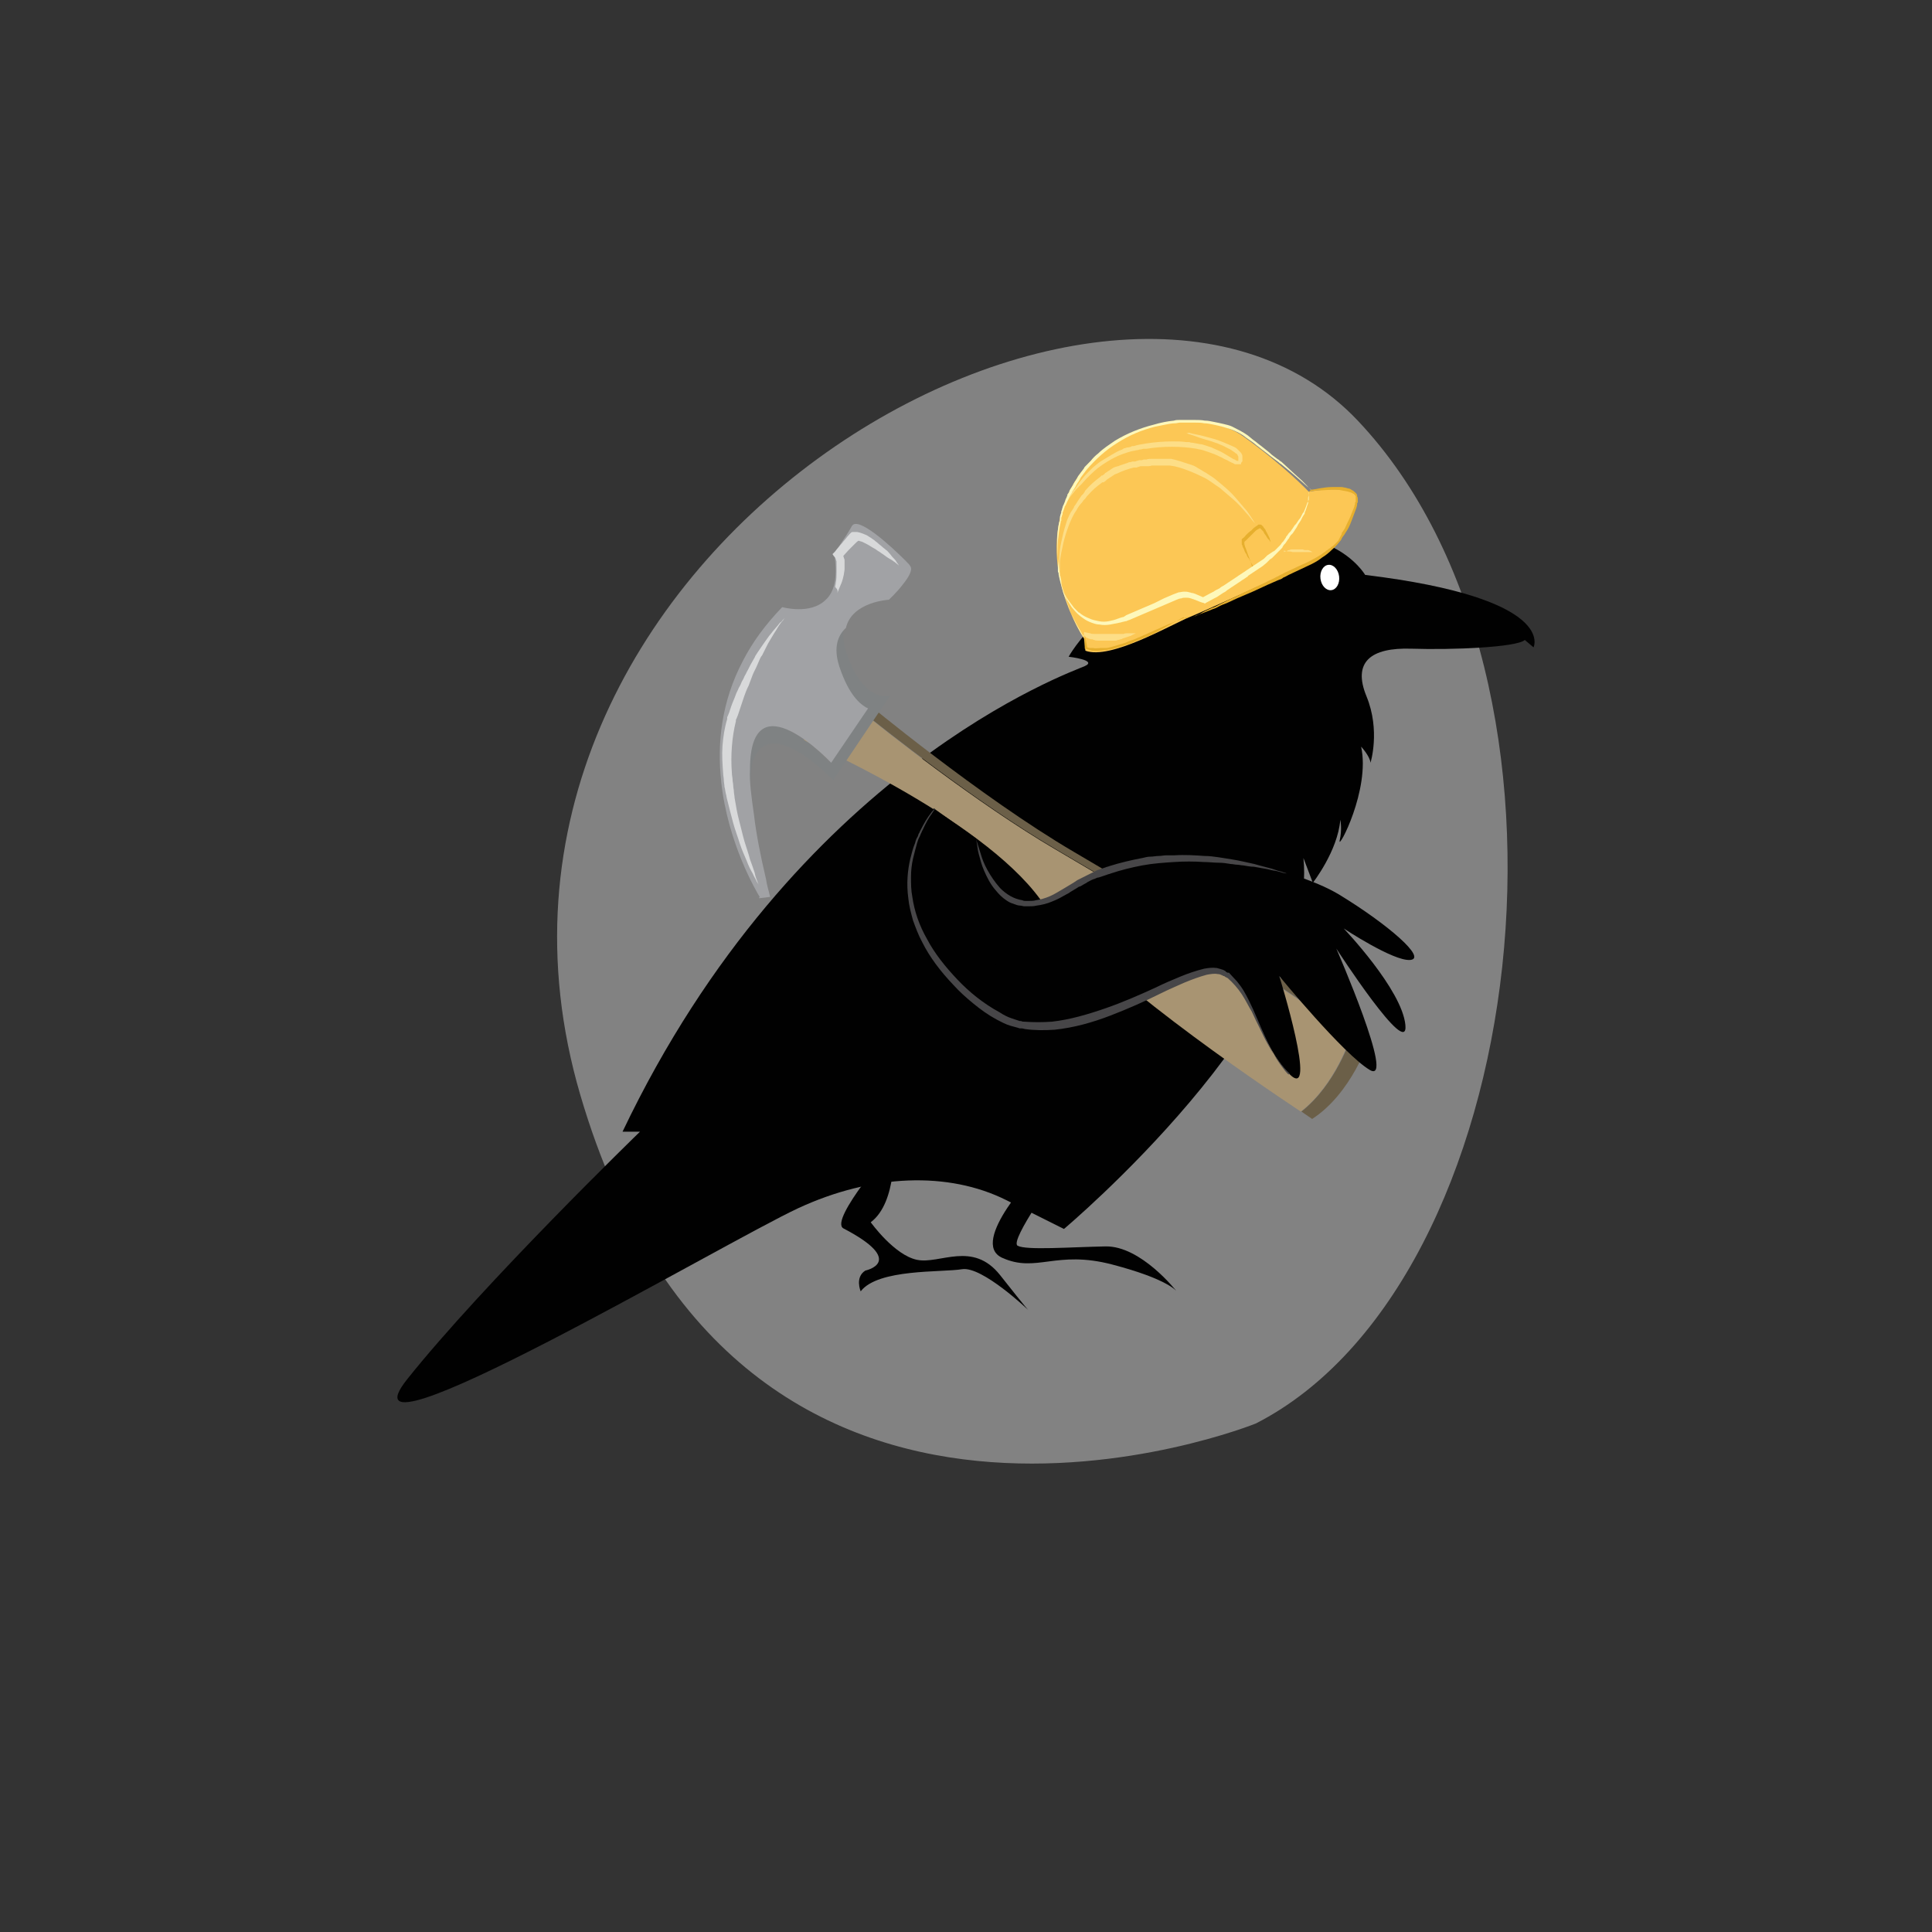 <?xml version="1.0" encoding="utf-8"?>
<!-- Generator: Adobe Illustrator 19.1.0, SVG Export Plug-In . SVG Version: 6.00 Build 0)  -->
<svg version="1.1" xmlns="http://www.w3.org/2000/svg" xmlns:xlink="http://www.w3.org/1999/xlink" x="0px" y="0px" width="288px"
	 height="288px" viewBox="0 0 288 288" enable-background="new 0 0 288 288" xml:space="preserve">
<rect x="0" y="0" width="288" height="288" fill="#333333" stroke="none"/>
<g id="bck">
	<path opacity="0.39" fill="#FFFFFF" d="M187.2,212.2c0,0-77.2,31.2-100.7-49S165.8,24,202.4,62.7S228.3,191.2,187.2,212.2z"/>
</g>
<g id="body">
	<path fill="#010101" d="M228.6,96.5c0,0,3.7-7.3-25.1-10.8c0,0-5.7-9.8-22.2-3.9c-16.5,5.9-22,16.1-22,16.1s4.4,0.5,2.4,1.4
		c-2,0.9-43.1,15.3-68.9,69.4h2.6c0,0-23.3,22.6-34.7,36.9s47.3-20.4,58.3-25.5s22.4-5.5,31-1.2c8.6,4.3,8.6,4.3,8.6,4.3
		s38.1-32,35.7-55.3l1.4,3.7c0,0,3.7-4.7,4.1-9.4c0,0,0.3,1.4-0.1,3.1c-0.3,1.6,4.6-7.6,3.2-14c0,0,1.3,1.4,1.4,2.4
		c0,0,1.5-4.8-0.6-9.9s0.6-7.3,6.7-7.1c6.1,0.2,15.7-0.2,16.9-1.3L228.6,96.5z"/>
	
		<ellipse transform="matrix(-0.992 0.123 -0.123 -0.992 405.323 147.034)" fill="#FFFFFF" cx="198.1" cy="86" rx="1.4" ry="1.9"/>
	<path fill="#010101" d="M154.7,174.4c0,0-10.4,10.8-5.3,13.1c5.1,2.3,8-1.2,16.4,1c8.4,2.2,9.6,4,9.6,4s-5.3-6.8-10.6-6.7
		c-5.3,0.1-11.8,0.6-13.1-0.1c-1.3-0.7,6.3-11.2,6.3-11.2H154.7z"/>
	<path fill="#010101" d="M133.2,170.8c0,0,0.6,8.4-3.4,11.4c0,0,3.5,4.9,6.9,5.6c3.4,0.7,8.3-2.9,12.4,2.3s4.2,5.2,4.2,5.2
		s-6.9-6.6-9.9-6.1c-3,0.5-12.5-0.1-15.1,3.3c0,0-0.9-2.1,0.7-3.1c0,0,6.3-1.3-3.3-6.3C123.6,181.8,133.2,170.8,133.2,170.8z"/>
</g>
<g id="glasses">
	<g>
		<path fill="#FCC755" d="M195.1,73.3c0,0,8.4-1.6,7.1,2c-1.3,3.6-2.1,6.3-7.9,9c-5.8,2.7-14.1,6.5-17,7.7c-2.9,1.2-11.8,6.4-15.5,5
			c-0.2-1.8-0.2-1.8-0.2-1.8s-7.5-10.9-2.2-21.9s20.1-12.6,26-8.2C191.4,69.4,195.1,73.3,195.1,73.3z"/>
		<path fill="#FDDE87" d="M176.8,64.6c0,0,0.2,0,0.4,0.1c0.3,0.1,0.7,0.2,1.2,0.4c0.5,0.2,1.2,0.4,1.9,0.6c0.4,0.1,0.8,0.3,1.2,0.4
			c0.4,0.2,0.8,0.3,1.3,0.6c0.2,0.1,0.4,0.2,0.6,0.3c0.2,0.1,0.4,0.3,0.6,0.4c0.1,0.1,0.2,0.2,0.3,0.2c0.1,0.1,0.2,0.2,0.2,0.3
			c0.1,0.1,0.1,0.2,0.1,0.3c0,0.1,0,0.2,0,0.3l0,0l0,0c0,0,0,0,0,0l0,0c0,0,0,0,0,0.1c0,0,0,0,0,0.1c0,0,0,0,0,0c0,0,0,0,0,0l0,0
			c0,0,0,0,0,0c0,0,0,0,0,0c0,0-0.1,0-0.1,0l0,0l0,0l0,0c0,0-0.1,0-0.1,0c-0.1,0-0.1-0.1-0.2-0.1c-0.1-0.1-0.2-0.1-0.4-0.2
			c-0.5-0.3-1-0.6-1.5-0.9c-0.5-0.3-1.1-0.5-1.7-0.8c-0.3-0.1-0.6-0.2-0.9-0.3c-0.3-0.1-0.6-0.2-0.9-0.2c-0.3-0.1-0.6-0.1-1-0.2
			c-0.2,0-0.3,0-0.5-0.1c-0.2,0-0.3,0-0.5,0c-0.6-0.1-1.3-0.1-2-0.1c-1.3,0-2.6,0.1-3.9,0.3c-0.6,0.1-1.3,0.2-1.9,0.4l-0.1,0l0,0
			l0,0l-0.1,0c-0.1,0-0.1,0-0.2,0.1c-0.1,0-0.3,0.1-0.5,0.1c-0.2,0-0.3,0.1-0.4,0.1c-0.1,0-0.3,0.1-0.4,0.2
			c-0.6,0.2-1.1,0.5-1.6,0.8c-0.5,0.3-1,0.6-1.5,0.9c-0.5,0.3-0.9,0.7-1.3,1c-0.4,0.4-0.7,0.7-1.1,1.1c-0.3,0.4-0.6,0.7-0.9,1.1
			c-0.1,0.1-0.1,0.2-0.2,0.3c-0.1,0.1-0.1,0.2-0.2,0.3c-0.1,0.1-0.1,0.2-0.2,0.3c-0.1,0.1-0.1,0.2-0.2,0.2c-0.4,0.6-0.8,1.2-1.1,1.7
			c-0.3,0.5-0.5,0.9-0.6,1.1c-0.1,0.3-0.2,0.4-0.2,0.4s0.1-0.1,0.2-0.4c0.1-0.1,0.2-0.3,0.3-0.5c0.1-0.2,0.3-0.4,0.4-0.6
			c0.3-0.5,0.7-1,1.2-1.6c0.1-0.1,0.1-0.2,0.2-0.2c0.1-0.1,0.1-0.2,0.2-0.2c0.1-0.1,0.1-0.2,0.2-0.2c0.1-0.1,0.1-0.2,0.2-0.2
			c0.3-0.3,0.6-0.7,0.9-1c0.7-0.7,1.4-1.4,2.3-2c0.9-0.6,1.9-1.2,3-1.6c0.6-0.2,1.1-0.4,1.7-0.5c0.2,0,0.3-0.1,0.5-0.1
			c0.2,0,0.3-0.1,0.5-0.1c0.2,0,0.3-0.1,0.5-0.1c0.1,0,0.2,0,0.2,0c0.1,0,0.2,0,0.2,0c1.2-0.2,2.5-0.3,3.8-0.3
			c1.3,0,2.5,0.1,3.7,0.3c0.3,0.1,0.6,0.1,0.9,0.2c0.3,0.1,0.6,0.2,0.9,0.3c0.6,0.2,1.1,0.4,1.7,0.7c0.3,0.1,0.5,0.3,0.8,0.4
			c0.3,0.1,0.5,0.3,0.8,0.4c0.1,0.1,0.3,0.1,0.4,0.2c0.1,0,0.1,0.1,0.2,0.1c0,0,0.1,0,0.1,0l0.1,0l0,0l0,0c0.1,0,0.2,0,0.3,0
			c0,0,0.1,0,0.1,0c0,0,0.1,0,0.1,0c0,0,0,0,0.1,0c0,0,0,0,0.1,0l0,0c0,0,0,0,0,0L185,69c0,0,0.1-0.1,0.1-0.1c0,0,0-0.1,0.1-0.1l0,0
			l0,0l0,0l0,0l0-0.1c0,0,0,0,0-0.1l0-0.1c0,0,0,0,0-0.1l0-0.1l0-0.1c0,0,0,0,0-0.1l0-0.1c0-0.2-0.1-0.3-0.2-0.5
			c-0.1-0.1-0.2-0.2-0.3-0.3c-0.1-0.1-0.2-0.2-0.3-0.3c-0.2-0.2-0.5-0.3-0.7-0.4c-0.2-0.1-0.5-0.2-0.7-0.3c-0.9-0.4-1.7-0.7-2.5-0.9
			c-0.8-0.2-1.4-0.4-2-0.5c-0.5-0.1-1-0.2-1.3-0.3C177,64.6,176.8,64.6,176.8,64.6z"/>
		<path fill="#FDDE87" d="M187.4,78.5c-0.5-0.8-1-1.6-1.5-2.3c-0.6-0.7-1.2-1.4-1.8-2.1c-0.6-0.7-1.3-1.3-2-1.9
			c-0.4-0.3-0.7-0.6-1.1-0.9c-0.4-0.3-0.8-0.5-1.2-0.8c-0.4-0.2-0.8-0.5-1.2-0.7c-0.1-0.1-0.2-0.1-0.3-0.2l-0.2-0.1l-0.2-0.1
			c-0.1,0-0.2-0.1-0.3-0.1l-0.3-0.1c-0.9-0.3-1.8-0.6-2.7-0.8l-0.2,0l-0.2,0l-0.4,0l-0.4,0c-0.1,0-0.1,0-0.2,0l-0.2,0
			c-0.5,0-0.9,0-1.4,0c-0.2,0-0.5,0-0.7,0.1c-0.1,0-0.2,0-0.4,0l-0.3,0.1l-0.2,0l-0.2,0l-0.3,0.1c-0.1,0-0.2,0.1-0.3,0.1l-0.2,0
			l-0.1,0l-0.1,0l-0.3,0.1c-0.1,0-0.1,0-0.2,0l-0.2,0.1l-0.3,0.1c-0.1,0-0.2,0.1-0.3,0.1c-0.1,0-0.2,0.1-0.3,0.1l-0.3,0.1l-0.2,0.1
			l0,0l0,0l0,0l0,0l-0.1,0l-0.3,0.1c-0.1,0-0.2,0.1-0.3,0.1l-0.3,0.2l-0.3,0.2c-0.1,0.1-0.2,0.1-0.3,0.2l-0.3,0.2
			c-0.1,0-0.1,0.1-0.1,0.1l-0.1,0.1l-0.3,0.2c0,0,0,0-0.1,0l-0.1,0.1l-0.1,0.1c-0.8,0.6-1.5,1.2-2.1,1.9c-0.1,0.1-0.2,0.2-0.2,0.3
			l-0.2,0.3l-0.1,0.1l-0.1,0.1l-0.1,0.1l-0.2,0.3c-0.3,0.4-0.5,0.8-0.8,1.2c0,0-0.1,0.1-0.1,0.2l-0.1,0.2l-0.2,0.3l-0.2,0.3
			l-0.1,0.2c0,0.1-0.1,0.1-0.1,0.2c-0.2,0.4-0.4,0.9-0.5,1.3c-0.3,0.9-0.5,1.8-0.7,2.7c-0.2,0.9-0.3,1.8-0.3,2.8
			c-0.1,0.9,0,1.8,0,2.8v0l0,0l0,0v0c0-0.5,0-0.9,0.1-1.4l0-0.2l0-0.2l0-0.3c0-0.1,0-0.2,0-0.3c0-0.1,0-0.2,0-0.3
			c0.1-0.9,0.3-1.8,0.5-2.7c0.2-0.9,0.5-1.8,0.8-2.6c0.3-0.8,0.7-1.7,1.2-2.4c0.2-0.4,0.5-0.8,0.8-1.1l0.2-0.3l0.1-0.1l0.1-0.1
			l0.1-0.1l0.2-0.3c0.1-0.1,0.2-0.2,0.2-0.2c0.6-0.7,1.3-1.3,2-1.8l0.1-0.1l0.1,0c0,0,0,0,0.1,0l0.3-0.2l0.1-0.1
			c0,0,0.1-0.1,0.1-0.1l0.3-0.2c0.1-0.1,0.2-0.1,0.3-0.2l0.3-0.2l0.3-0.2c0.1,0,0.2-0.1,0.3-0.1c0.8-0.4,1.7-0.7,2.5-0.9l0.1,0
			l0.1,0l0.2,0c0.1,0,0.2-0.1,0.3-0.1l0.3-0.1l0.2,0l0.2,0l0.3,0c0.1,0,0.2,0,0.3,0c0.2,0,0.4,0,0.7-0.1c0.4,0,0.9,0,1.3,0l0.2,0
			c0.1,0,0.1,0,0.2,0l0.3,0l0.3,0l0.2,0l0.2,0c0.9,0.1,1.8,0.4,2.6,0.7c0.8,0.3,1.7,0.7,2.5,1.1c0.8,0.4,1.5,1,2.3,1.5
			c0.7,0.6,1.4,1.2,2.1,1.8c0.7,0.6,1.3,1.3,1.9,2c0.3,0.3,0.6,0.7,0.9,1.1C186.9,77.8,187.2,78.1,187.4,78.5z"/>
		<path fill="#E6AF2E" d="M186.7,84.7c0,0,0,0,0-0.1c0-0.1-0.1-0.2-0.1-0.3c-0.1-0.3-0.2-0.7-0.4-1.2c-0.1-0.2-0.2-0.5-0.3-0.8
			c-0.1-0.3-0.2-0.6-0.3-0.8c0-0.1-0.1-0.3-0.1-0.4c0-0.1,0-0.1,0-0.2c0,0,0,0,0,0c0,0,0,0,0,0c0,0,0,0,0,0l0,0l0,0c0,0,0,0,0,0l0,0
			l0,0l0,0l0-0.1c0,0,0,0,0,0c0,0,0,0,0,0c0,0,0-0.1,0.1-0.1c0,0,0-0.1,0.1-0.1c0.1-0.1,0.2-0.2,0.3-0.3c0.2-0.2,0.5-0.5,0.7-0.7
			c0.1-0.1,0.1-0.1,0.2-0.2c0.1-0.1,0.1-0.1,0.2-0.2c0.1-0.1,0.2-0.2,0.4-0.3c0.1,0,0.1-0.1,0.2-0.1c0,0,0.1,0,0.1-0.1l0,0l0,0l0,0
			l0,0c0,0,0,0,0,0l0,0l0,0l0,0c0,0,0,0,0,0c0,0,0,0,0,0c0,0,0,0,0,0c0,0,0,0,0,0c0,0,0,0,0,0c0,0,0,0,0,0c0,0,0.1,0.1,0.1,0.1
			c0.1,0.1,0.2,0.2,0.3,0.3c0.1,0.1,0.2,0.2,0.2,0.3c0.1,0.2,0.3,0.4,0.4,0.6c0.1,0.2,0.2,0.3,0.3,0.4c0.2,0.2,0.3,0.4,0.3,0.4
			s0,0,0-0.1c0-0.1-0.1-0.2-0.1-0.3c0-0.1-0.1-0.3-0.2-0.5c-0.1-0.2-0.2-0.4-0.3-0.6c-0.1-0.1-0.1-0.2-0.2-0.4
			c-0.1-0.1-0.2-0.2-0.3-0.4c-0.1-0.1-0.1-0.1-0.2-0.2c0,0-0.1-0.1-0.2-0.1c0,0-0.1,0-0.1,0c0,0,0,0,0,0c0,0,0,0-0.1,0c0,0,0,0,0,0
			l0,0l0,0l0,0c0,0,0,0,0,0l0,0l0,0l0,0l-0.1,0c0,0-0.1,0-0.1,0.1c-0.1,0-0.1,0.1-0.2,0.1c-0.1,0.1-0.3,0.2-0.4,0.3
			c-0.1,0.1-0.1,0.1-0.2,0.2c-0.1,0.1-0.1,0.1-0.2,0.2c-0.3,0.2-0.5,0.4-0.8,0.7c-0.1,0.1-0.2,0.3-0.4,0.4c-0.1,0.1-0.1,0.1-0.2,0.2
			c0,0,0,0,0,0.1c0,0,0,0,0,0.1l0,0c0,0,0,0,0,0l0,0l0,0c0,0,0,0,0,0l0,0l0,0l0,0c0,0,0,0,0,0l0,0c0,0,0,0,0,0.1c0,0,0,0,0,0.1
			c0,0,0,0.1,0,0.1c0,0,0,0.1,0,0.1c0,0.1,0,0.2,0.1,0.3c0,0.2,0.1,0.3,0.2,0.5c0.1,0.3,0.2,0.6,0.4,0.8c0.1,0.3,0.2,0.5,0.4,0.7
			c0.2,0.4,0.4,0.8,0.6,1.1c0.1,0.1,0.1,0.2,0.2,0.3C186.7,84.6,186.7,84.7,186.7,84.7z"/>
		<path fill="#FDDE87" d="M161.4,94.7C161.4,94.7,161.4,94.8,161.4,94.7c0.1,0.1,0.2,0.2,0.3,0.2c0.1,0.1,0.2,0.1,0.4,0.2
			c0.1,0.1,0.3,0.1,0.5,0.2c0,0,0.1,0,0.1,0c0,0,0.1,0,0.1,0c0.1,0,0.2,0.1,0.3,0.1c0.2,0.1,0.5,0.1,0.7,0.1c0.1,0,0.2,0,0.4,0
			c0.1,0,0.1,0,0.2,0c0.1,0,0.1,0,0.2,0c0.3,0,0.5,0,0.8,0c0.1,0,0.3,0,0.4,0c0.1,0,0.3,0,0.4,0c0.1,0,0.3,0,0.4-0.1
			c0.1,0,0.2,0,0.4-0.1c0.1,0,0.2,0,0.3-0.1c0.1,0,0.2-0.1,0.3-0.1c0.1,0,0.2-0.1,0.3-0.1c0.1,0,0.2-0.1,0.3-0.1
			c0.1,0,0.2-0.1,0.3-0.1c0.1,0,0.2-0.1,0.2-0.1c0.1,0,0.1-0.1,0.2-0.1c0.1,0,0.1-0.1,0.2-0.1c0.1,0,0.2-0.1,0.2-0.1
			c0.1,0,0.1,0,0.1,0s0,0-0.1,0c-0.1,0-0.1,0-0.3,0c-0.1,0-0.1,0-0.2,0c-0.1,0-0.1,0-0.2,0c-0.1,0-0.2,0-0.2,0c-0.1,0-0.2,0-0.3,0
			c-0.2,0-0.4,0-0.6,0.1c-0.1,0-0.2,0-0.3,0c-0.1,0-0.1,0-0.2,0c-0.1,0-0.1,0-0.2,0c-0.1,0-0.1,0-0.2,0c-0.1,0-0.1,0-0.2,0
			c-0.1,0-0.1,0-0.2,0c-0.1,0-0.1,0-0.2,0c-0.1,0-0.2,0-0.4,0c-0.1,0-0.2,0-0.4,0c-0.2,0-0.5,0-0.7,0c-0.2,0-0.5,0-0.7,0
			c-0.2,0-0.5,0-0.7,0c-0.2,0-0.4,0-0.6-0.1c-0.2,0-0.4-0.1-0.5-0.1c-0.2,0-0.3-0.1-0.4-0.1C161.6,94.8,161.5,94.8,161.4,94.7
			C161.4,94.8,161.4,94.7,161.4,94.7z"/>
		<path fill="#FDDE87" d="M191.3,82.1c0,0,0.1,0,0.2,0c0.1,0,0.3,0.1,0.5,0.1c0.2,0,0.4,0,0.7,0.1c0.1,0,0.3,0,0.4,0
			c0.1,0,0.3,0,0.4,0c0.1,0,0.1,0,0.2,0c0.1,0,0.1,0,0.2,0c0.1,0,0.3,0,0.4,0c0.1,0,0.2,0,0.4,0c0.1,0,0.2,0,0.3,0
			c0.1,0,0.2,0,0.3,0c0.1,0,0.2,0,0.2,0c0.1,0,0.2,0,0.2,0s-0.1,0-0.2-0.1c-0.1,0-0.1-0.1-0.2-0.1c-0.1,0-0.2-0.1-0.3-0.1
			c0,0-0.1,0-0.2,0c-0.1,0-0.1,0-0.2,0c-0.1,0-0.2,0-0.4-0.1c-0.1,0-0.3,0-0.4,0c-0.1,0-0.1,0-0.2,0c-0.1,0-0.1,0-0.2,0
			c-0.1,0-0.3,0-0.4,0c-0.1,0-0.3,0-0.4,0c-0.1,0-0.2,0-0.4,0.1c-0.1,0-0.2,0-0.3,0.1c-0.2,0.1-0.4,0.1-0.5,0.2
			C191.4,82,191.3,82.1,191.3,82.1z"/>
		<path fill="#FEF8BA" d="M161.6,95.1c0,0-0.1-0.2-0.4-0.6c-0.2-0.4-0.6-1-1-1.9c-0.2-0.4-0.4-0.9-0.6-1.4c-0.2-0.5-0.4-1.1-0.6-1.6
			c-0.2-0.6-0.4-1.2-0.6-1.9c-0.1-0.3-0.2-0.7-0.2-1.1c0-0.2-0.1-0.4-0.1-0.5c0-0.1,0-0.2-0.1-0.3c0-0.1,0-0.2,0-0.3
			c-0.3-1.5-0.4-3.2-0.3-4.9c0.1-0.9,0.2-1.8,0.4-2.7c0-0.1,0-0.2,0.1-0.3l0-0.2l0-0.2c0-0.1,0.1-0.2,0.1-0.3c0-0.1,0.1-0.2,0.1-0.3
			l0-0.2l0.1-0.2c0-0.1,0.1-0.2,0.1-0.3c0-0.1,0.1-0.2,0.1-0.3c0-0.1,0-0.1,0.1-0.2l0.1-0.2c0.2-0.4,0.4-0.9,0.6-1.3
			c0.1-0.1,0.1-0.2,0.2-0.3l0.1-0.2l0.1-0.2c0.1-0.1,0.1-0.2,0.2-0.3c0.1-0.1,0.1-0.2,0.2-0.3l0.1-0.2l0.1-0.2
			c0.1-0.1,0.1-0.2,0.2-0.3c0.1-0.1,0.1-0.2,0.2-0.3c0-0.1,0.1-0.1,0.1-0.2l0.1-0.2c0.3-0.4,0.6-0.8,0.9-1.2c1.3-1.5,2.8-2.9,4.6-4
			c1.7-1.1,3.6-1.9,5.6-2.4c0.5-0.1,1-0.2,1.5-0.3c0.5-0.1,1-0.2,1.5-0.2c0.2,0,0.5-0.1,0.7-0.1c0.1,0,0.2,0,0.4,0
			c0.1,0,0.2,0,0.4,0c0.5,0,1,0,1.4,0c0.5,0,1,0,1.4,0.1c0.5,0,0.9,0.1,1.4,0.2c0.5,0.1,0.9,0.2,1.3,0.3c0.4,0.1,0.9,0.3,1.3,0.4
			c0.8,0.3,1.6,0.7,2.2,1.2c0.3,0.2,0.7,0.5,1,0.7c0.3,0.2,0.6,0.5,0.9,0.7c0.6,0.5,1.2,0.9,1.8,1.4c0.1,0.1,0.3,0.2,0.4,0.3
			c0.1,0.1,0.3,0.2,0.4,0.3c0.1,0.1,0.3,0.2,0.4,0.3c0.1,0.1,0.2,0.2,0.4,0.3c1,0.8,1.8,1.5,2.5,2.1c0.7,0.6,1.2,1.1,1.6,1.4
			c0.4,0.3,0.5,0.5,0.5,0.5s-0.2-0.2-0.5-0.5c-0.3-0.3-0.8-0.9-1.5-1.5c-0.7-0.6-1.5-1.4-2.4-2.2c-0.1-0.1-0.2-0.2-0.4-0.3
			c-0.1-0.1-0.2-0.2-0.4-0.3c-0.1-0.1-0.3-0.2-0.4-0.3c-0.1-0.1-0.3-0.2-0.4-0.3c-0.5-0.5-1.1-0.9-1.7-1.4c-0.3-0.2-0.6-0.5-0.9-0.7
			c-0.3-0.2-0.6-0.5-1-0.8c-0.7-0.5-1.5-0.9-2.3-1.3c-0.4-0.2-0.9-0.3-1.3-0.4c-0.4-0.1-0.9-0.2-1.4-0.3c-0.5-0.1-0.9-0.2-1.4-0.2
			c-0.5-0.1-1-0.1-1.5-0.1c-0.5,0-1,0-1.5,0c-0.1,0-0.2,0-0.4,0c-0.1,0-0.3,0-0.4,0c-0.3,0-0.5,0-0.8,0.1c-1,0.1-2,0.3-3,0.6
			c-2,0.5-4,1.3-5.8,2.4c-0.4,0.3-0.9,0.6-1.3,0.9c-0.4,0.3-0.8,0.6-1.2,1c-0.4,0.3-0.8,0.7-1.1,1.1c-0.1,0.1-0.2,0.2-0.3,0.3
			l-0.1,0.1l-0.1,0.1c-0.1,0.1-0.2,0.2-0.3,0.3c-0.1,0.1-0.2,0.2-0.2,0.3c-0.3,0.4-0.6,0.8-0.9,1.2l-0.1,0.2c0,0.1-0.1,0.1-0.1,0.2
			c-0.1,0.1-0.1,0.2-0.2,0.3c-0.1,0.1-0.1,0.2-0.2,0.3l-0.1,0.2l-0.1,0.2c-0.1,0.1-0.1,0.2-0.2,0.3c-0.1,0.1-0.1,0.2-0.2,0.3
			l-0.1,0.2l0,0l0,0l0,0l0,0.1c-0.1,0.1-0.1,0.2-0.2,0.3c-0.1,0.1-0.1,0.2-0.1,0.3l-0.1,0.2c0,0.1,0,0.1-0.1,0.2
			c0,0.1-0.1,0.2-0.1,0.3c0,0.1-0.1,0.2-0.1,0.3l-0.1,0.2c0,0.1,0,0.1-0.1,0.2c0,0.1-0.1,0.2-0.1,0.3c0,0.1-0.1,0.2-0.1,0.4
			l-0.1,0.2l0,0.2c0,0.1-0.1,0.2-0.1,0.3c0,0.1-0.1,0.2-0.1,0.4l0,0.2l0,0.2c0,0.1,0,0.2-0.1,0.3c-0.2,0.9-0.3,1.9-0.3,2.8
			c0,0.9,0,1.8,0.1,2.6c0,0.1,0,0.2,0,0.3c0,0.1,0,0.1,0,0.2c0,0.1,0,0.1,0,0.2c0,0.1,0,0.2,0,0.3c0,0.1,0,0.2,0,0.3
			c0,0.1,0,0.1,0,0.2c0,0.1,0,0.1,0,0.1c0,0.1,0,0.2,0,0.3c0,0.1,0,0.2,0.1,0.3c0,0,0,0.1,0,0.1c0,0,0,0.1,0,0.1
			c0.3,1.5,0.7,2.9,1.2,4.1c0.4,1.2,0.9,2.2,1.3,3c0.4,0.8,0.8,1.4,1,1.8c0.1,0.2,0.2,0.4,0.3,0.5C161.5,95,161.6,95.1,161.6,95.1z"
			/>
		<path fill="#E6AF2E" d="M177.3,91.9c-0.3,0.1-0.7,0.2-1,0.3c-0.3,0.1-0.6,0.3-1,0.4c-0.3,0.1-0.6,0.3-1,0.4l-0.9,0.4l-0.9,0.4
			c-0.3,0.1-0.6,0.3-0.9,0.4c-0.3,0.1-0.6,0.3-0.9,0.4c-0.3,0.1-0.6,0.3-0.9,0.4c-0.3,0.1-0.6,0.3-1,0.4c-0.3,0.1-0.6,0.2-1,0.4
			c-0.3,0.1-0.6,0.2-1,0.3c-0.3,0.1-0.6,0.2-1,0.3c-0.3,0.1-0.7,0.2-1,0.2c-0.1,0-0.2,0-0.2,0c-0.1,0-0.2,0-0.2,0l-0.2,0l-0.2,0
			c-0.3,0-0.7,0.1-1,0l-0.1,0l-0.1,0l-0.1,0c0,0-0.1,0-0.1,0c0,0-0.1,0-0.1,0c-0.2,0-0.3-0.1-0.5-0.1l0.1,0.1l-0.1-0.5l-0.1-0.5
			c0-0.2-0.1-0.3-0.1-0.5c0-0.2-0.1-0.3-0.1-0.5c0,0.2,0,0.3,0,0.5c0,0.2,0,0.3,0,0.5l0,0.5l0,0.5l0,0.1l0.1,0
			c0.3,0.1,0.7,0.2,1,0.3c0.4,0,0.7,0.1,1.1,0c0.4,0,0.7-0.1,1.1-0.1c0.3-0.1,0.7-0.1,1-0.2c0.3-0.1,0.7-0.2,1-0.3
			c0.3-0.1,0.7-0.2,1-0.3c0.3-0.1,0.7-0.2,1-0.4c0.3-0.1,0.6-0.3,1-0.4c0.3-0.1,0.6-0.3,1-0.4c0.3-0.1,0.6-0.3,0.9-0.4
			c0.3-0.2,0.6-0.3,0.9-0.5c0.3-0.2,0.6-0.3,0.9-0.5c0.3-0.2,0.6-0.3,0.9-0.5c0.3-0.2,0.6-0.3,0.9-0.5l0.9-0.5
			C176.7,92.3,177,92.1,177.3,91.9z"/>
		<path fill="#E6AF2E" d="M195.1,73.3c0,0,0.2,0,0.4-0.1c0.3,0,0.7-0.1,1.3-0.1c0.5,0,1.2-0.1,2-0.1c0.4,0,0.8,0,1.2,0.1
			c0.4,0.1,0.8,0.1,1.3,0.3c0.1,0,0.2,0.1,0.3,0.1c0,0,0.1,0.1,0.1,0.1c0,0,0,0,0.1,0l0,0l0,0c0.1,0.1,0.1,0.1,0.2,0.2
			c0,0,0,0.1,0.1,0.1l0,0.1c0,0,0,0,0,0.1c0,0.1,0,0.2,0,0.3l0,0c0,0,0,0,0,0l0,0.1c0,0,0,0.1,0,0.1c0,0,0,0.1,0,0.1
			c0,0.1,0,0.1-0.1,0.2l0,0.1l0,0.1c0,0.1-0.1,0.2-0.1,0.4c-0.2,0.5-0.4,1-0.6,1.5c-0.2,0.5-0.5,1-0.7,1.5c-0.1,0.3-0.3,0.5-0.4,0.7
			c-0.1,0.1-0.2,0.2-0.2,0.4c0,0.1-0.1,0.1-0.1,0.2c0,0.1-0.1,0.1-0.1,0.2c0,0.1-0.1,0.1-0.1,0.2c0,0.1-0.1,0.1-0.1,0.2
			c0,0.1-0.1,0.1-0.1,0.2l-0.1,0.1l-0.1,0.1c-0.1,0.1-0.1,0.1-0.2,0.2c-0.1,0.1-0.1,0.1-0.2,0.2c-0.1,0.1-0.1,0.1-0.2,0.2
			c-0.1,0-0.1,0.1-0.2,0.1l-0.1,0.1l-0.1,0.1l-0.2,0.1c-0.1,0.1-0.2,0.2-0.4,0.3c-0.1,0.1-0.2,0.2-0.4,0.3c-0.1,0.1-0.3,0.2-0.4,0.3
			c-0.5,0.3-1,0.6-1.6,0.9c-0.5,0.3-1.1,0.5-1.7,0.8c-0.6,0.3-1.1,0.5-1.7,0.8c-0.3,0.1-0.6,0.3-0.8,0.4c-0.3,0.1-0.5,0.3-0.8,0.4
			c-0.5,0.3-1.1,0.5-1.6,0.8c-1.1,0.5-2.1,1-3,1.4c-0.5,0.2-1,0.5-1.4,0.7c-0.5,0.2-0.9,0.4-1.3,0.6c-0.4,0.2-0.8,0.4-1.2,0.6
			c-0.4,0.2-0.7,0.4-1.1,0.5c-0.7,0.3-1.3,0.6-1.8,0.9c-0.5,0.2-0.9,0.4-1.1,0.5c-0.3,0.1-0.4,0.2-0.4,0.2s0.1-0.1,0.4-0.2
			c0.1-0.1,0.3-0.1,0.5-0.2c0.2-0.1,0.4-0.2,0.7-0.3c0.5-0.2,1.1-0.4,1.8-0.7c0.4-0.1,0.7-0.3,1.1-0.5c0.4-0.2,0.8-0.3,1.2-0.5
			c0.4-0.2,0.9-0.4,1.3-0.6c0.5-0.2,0.9-0.4,1.4-0.6c1-0.4,2-0.9,3.1-1.4c0.5-0.2,1.1-0.5,1.6-0.7c0.3-0.1,0.6-0.2,0.8-0.4
			c0.3-0.1,0.6-0.3,0.8-0.4c0.6-0.3,1.1-0.5,1.7-0.8c0.6-0.3,1.1-0.5,1.7-0.8c0.6-0.3,1.1-0.6,1.6-1c0.5-0.3,1-0.7,1.5-1.2
			c0.5-0.4,0.9-0.9,1.3-1.4c0-0.1,0.1-0.1,0.1-0.2c0-0.1,0.1-0.1,0.1-0.2c0.1-0.1,0.2-0.3,0.3-0.4c0.2-0.3,0.3-0.5,0.5-0.8
			c0.3-0.5,0.5-1.1,0.7-1.6c0.2-0.5,0.4-1.1,0.6-1.6c0-0.1,0.1-0.3,0.1-0.4l0-0.1l0-0.1c0-0.1,0-0.1,0.1-0.2c0,0,0-0.1,0-0.1
			c0,0,0-0.1,0-0.1l0-0.1c0,0,0,0,0-0.1l0-0.1c0-0.1,0-0.3-0.1-0.4c0,0,0-0.1,0-0.1c0,0,0-0.1,0-0.1c0-0.1-0.1-0.1-0.1-0.2
			c-0.1-0.1-0.2-0.2-0.3-0.3l0,0l0,0c0,0-0.1,0-0.1-0.1c-0.1,0-0.1-0.1-0.2-0.1c-0.1-0.1-0.2-0.1-0.3-0.2c-0.2-0.1-0.5-0.1-0.7-0.2
			c-0.2,0-0.4-0.1-0.7-0.1c-0.4,0-0.8,0-1.2,0c-0.8,0-1.4,0.1-2,0.2c-0.5,0.1-1,0.2-1.3,0.2C195.3,73.2,195.1,73.3,195.1,73.3z"/>
		<path fill="#FEF8BA" d="M195.1,73.3c0,0.1,0,0.2,0,0.4l0,0.2l0,0.2c0,0.1,0,0.1,0,0.2c0,0.1,0,0.1,0,0.2l-0.1,0.2
			c0,0.1,0,0.1-0.1,0.2c-0.2,0.5-0.3,0.9-0.5,1.3c0,0.1-0.1,0.2-0.2,0.3l-0.1,0.2c0,0.1-0.1,0.1-0.1,0.2c-0.1,0.2-0.2,0.4-0.4,0.6
			l-0.2,0.3l-0.2,0.3l-0.1,0.1c0,0-0.1,0.1-0.1,0.1l-0.2,0.3c-0.1,0.2-0.3,0.4-0.4,0.6l-0.1,0.1l-0.1,0.1l-0.1,0.1l-0.2,0.3
			c-0.1,0.1-0.2,0.2-0.2,0.3l-0.2,0.3l-0.2,0.3c0,0-0.1,0.1-0.1,0.1l-0.1,0.1l-0.2,0.3c-0.1,0.1-0.2,0.2-0.3,0.3l-0.5,0.5
			c-0.1,0.1-0.2,0.2-0.3,0.2l-0.3,0.2l-0.3,0.2l-0.3,0.2l-0.5,0.5l-0.6,0.4l-0.3,0.2l-0.3,0.2l-0.6,0.4c-0.1,0.1-0.2,0.1-0.3,0.2
			l-0.3,0.2c-0.2,0.1-0.4,0.3-0.6,0.4l-0.6,0.4c-0.2,0.1-0.4,0.3-0.6,0.4l-0.6,0.4l-0.3,0.2c-0.1,0.1-0.2,0.1-0.3,0.2l-0.6,0.4
			c-0.2,0.1-0.4,0.2-0.6,0.4l-0.6,0.3l-0.3,0.2l-0.2,0.1l-0.2,0.1l-1.3,0.7l0.3,0c-0.5-0.2-0.9-0.4-1.4-0.6c-0.1,0-0.2-0.1-0.4-0.1
			c-0.1,0-0.3-0.1-0.4-0.1c-0.3-0.1-0.5-0.1-0.8-0.1c-0.3,0-0.6,0.1-0.8,0.1c-0.3,0.1-0.5,0.2-0.8,0.3c-0.5,0.2-0.9,0.4-1.4,0.6
			l-1.4,0.7l-1.4,0.6l-0.7,0.3c-0.2,0.1-0.5,0.2-0.7,0.3l-0.7,0.3l-0.7,0.3l-0.3,0.2l-0.2,0.1l-0.1,0l0,0l0,0c0,0,0,0,0,0l0,0l0,0
			l-0.3,0.1c-0.1,0-0.2,0.1-0.3,0.1c-0.5,0.2-0.9,0.3-1.4,0.4c-0.5,0.1-1,0.1-1.5,0c-0.5-0.1-1-0.2-1.4-0.4
			c-0.5-0.2-0.9-0.4-1.3-0.7c-0.1-0.1-0.2-0.2-0.3-0.2c0,0-0.1-0.1-0.1-0.1l-0.1-0.1c-0.1-0.1-0.2-0.2-0.3-0.3l-0.1-0.1
			c0,0-0.1-0.1-0.1-0.1c-0.3-0.4-0.6-0.8-0.9-1.2c-0.3-0.4-0.5-0.9-0.8-1.3v0l0,0l0,0v0c0.2,0.5,0.4,0.9,0.7,1.4
			c0.3,0.4,0.5,0.9,0.9,1.3c0.3,0.4,0.7,0.8,1.1,1.1c0.4,0.3,0.8,0.6,1.3,0.8c0.5,0.2,1,0.4,1.5,0.4c0.5,0.1,1,0.1,1.6,0
			c0.5-0.1,1-0.2,1.5-0.3c0.1,0,0.3-0.1,0.4-0.1l0.4-0.1l0,0l0,0l0,0l0.1,0l0.2-0.1l0.3-0.1l0.7-0.3c0.2-0.1,0.5-0.2,0.7-0.3
			c0.2-0.1,0.5-0.2,0.7-0.3l0.7-0.3c0.5-0.2,0.9-0.4,1.4-0.6l1.4-0.6c0.5-0.2,0.9-0.4,1.4-0.6c0.2-0.1,0.5-0.2,0.7-0.2
			c0.2-0.1,0.4-0.1,0.7-0.1c0.2,0,0.4,0,0.7,0.1c0.1,0,0.2,0.1,0.3,0.1c0.1,0,0.2,0.1,0.3,0.1c0.5,0.2,0.9,0.4,1.4,0.5l0.1,0.1
			l0.1-0.1l1.3-0.7l0.2-0.1l0.2-0.1l0.3-0.2l0.6-0.4c0.2-0.1,0.4-0.2,0.6-0.4l0.6-0.4c0.1-0.1,0.2-0.1,0.3-0.2l0.3-0.2l0.6-0.4
			c0.2-0.1,0.4-0.3,0.6-0.4l0.6-0.4c0.1,0,0.1-0.1,0.1-0.1l0.1-0.1l0.3-0.2l0.3-0.2c0.1-0.1,0.2-0.1,0.3-0.2l0.6-0.4
			c0.1-0.1,0.2-0.1,0.3-0.2l0.3-0.2l0.6-0.5l0.5-0.5l0.3-0.2l0.3-0.3l0.3-0.3c0.1-0.1,0.2-0.2,0.3-0.3l0.5-0.5
			c0.1-0.1,0.2-0.2,0.2-0.3l0.2-0.3l0.1-0.1c0,0,0.1-0.1,0.1-0.1l0.2-0.3l0.2-0.3c0.1-0.1,0.2-0.2,0.2-0.3l0.2-0.3l0.1-0.1l0.1-0.1
			l0.1-0.1l0.2-0.3c0.1-0.1,0.1-0.2,0.2-0.3l0.2-0.3c0-0.1,0.1-0.1,0.1-0.2l0.1-0.2l0.2-0.3l0.2-0.3c0.1-0.2,0.2-0.4,0.3-0.6
			c0.1-0.1,0.1-0.2,0.2-0.3c0.1-0.1,0.1-0.2,0.1-0.3c0.2-0.4,0.3-0.9,0.5-1.4c0-0.1,0-0.1,0-0.2l0-0.2c0-0.1,0-0.1,0-0.2
			c0-0.1,0-0.1,0-0.2C195.1,73.8,195.2,73.5,195.1,73.3z"/>
	</g>
</g>
<g id="ear">
	<g>
		<path fill="#6B5F48" d="M195.6,166.8c5.9-3.8,8.5-11.8,8.5-11.8c-8.2-6.6-30-19.8-44-28c-14-8.2-31.1-22.4-31.1-22.4l-1.3,0.8
			c4.4,3.6,18.1,14.4,29.7,21.2c14,8.2,35.8,21.3,44,28c0,0-2.2,7-7.4,11.1C195,166.4,195.6,166.8,195.6,166.8z"/>
		<path fill="#A89472" d="M193.9,165.7c5.2-4,7.4-11.1,7.4-11.1c-8.2-6.6-30-19.8-44-28c-11.6-6.8-25.3-17.6-29.7-21.2l-7.9,4.9
			c0,0,26.4,11.4,35.4,23.8C163,144.9,187.3,161.3,193.9,165.7z"/>
		<path fill="#7F8283" d="M124.2,116.3l7-10.4l0,0l1.5-2.2c0,0-0.9,0.3-2.1-0.2c-1.3-0.6-3-2.1-4.4-6.1c-0.4-1.1-0.5-2.1-0.5-2.9
			c0-0.3,0.1-0.7,0.1-1c-1.2,1.2-1.8,3-1,5.7c0,0.1,0,0.2,0.1,0.3c1.3,3.8,2.9,5.4,4.2,6l-5.5,8.1c0,0-12-12.9-12.1,1
			c0,1.8,0.2,4,0.6,6.8c-0.4-3.7-0.3-6.2,0.1-7.8C114.6,106.1,124.2,116.3,124.2,116.3z"/>
		<path fill="#A1A2A5" d="M113.2,133.9l1.6-0.2c-0.2-0.9-0.5-1.8-0.6-2.6c-0.9-3.8-1.5-7-1.8-9.6c0,0,0,0,0,0
			c-0.4-2.8-0.7-5-0.6-6.8c0-13.9,12.1-1,12.1-1l5.5-8.1c-1.3-0.6-2.9-2.2-4.2-6c0-0.1-0.1-0.2-0.1-0.3c-0.9-2.8-0.2-4.6,1-5.7
			c0.9-3.9,6.4-4.2,6.4-4.2s1.2-1.1,2.1-2.3c0.8-1,1.5-2.1,1.1-2.7c-0.1-0.2-0.4-0.5-0.8-0.9c-2.1-2.1-7-6.6-7.9-5.1
			c-1,1.8-2.7,4.1-2.7,4.1c0,0.1,0,0.2,0.1,0.3c0.5,3.5-0.1,5.5-1.3,6.6c0,0,0,0,0,0c-2.3,2.3-6.5,1.1-6.5,1.1
			c-2.5,2.6-4.4,5.2-5.8,7.9c-3.3,6.2-3.9,12.5-3.3,18c0,0,0,0.1,0,0.1c1,9.2,5.2,16.3,5.8,17.3
			C113.1,133.7,113.1,133.8,113.2,133.9C113.2,133.8,113.2,133.9,113.2,133.9z"/>
		<path fill="#D8D9DA" d="M113.1,131.9c0,0-0.1-0.2-0.2-0.5c-0.1-0.3-0.3-0.7-0.4-1.3c-0.2-0.6-0.4-1.2-0.7-2
			c-0.2-0.8-0.5-1.6-0.8-2.6c-0.3-1-0.5-2-0.8-3.1c-0.3-1.1-0.5-2.3-0.7-3.5c0-0.3-0.1-0.6-0.1-0.9c0-0.3-0.1-0.6-0.1-0.9
			c0-0.3-0.1-0.6-0.1-0.9c0-0.3-0.1-0.6-0.1-1c-0.1-1.3-0.1-2.6,0-3.9c0.1-1.3,0.3-2.6,0.6-3.8l0-0.1l0,0l0-0.1l0.1-0.2
			c0.1-0.2,0.1-0.3,0.2-0.5c0.1-0.3,0.2-0.6,0.3-0.9c0.2-0.6,0.4-1.2,0.6-1.8c0.2-0.6,0.4-1.1,0.7-1.7c0.1-0.3,0.2-0.5,0.3-0.8
			c0.1-0.3,0.2-0.5,0.3-0.8c0.2-0.5,0.5-1,0.7-1.5c0.1-0.2,0.2-0.5,0.3-0.7c0.1-0.2,0.2-0.5,0.4-0.7c0.1-0.2,0.2-0.4,0.3-0.6
			c0.1-0.2,0.2-0.4,0.3-0.6c0.2-0.4,0.4-0.8,0.6-1.1c0.2-0.3,0.4-0.7,0.6-1c0.2-0.3,0.4-0.6,0.5-0.8c0.3-0.5,0.6-0.9,0.8-1.1
			c0.2-0.3,0.3-0.4,0.3-0.4s-0.1,0.1-0.3,0.3c-0.1,0.1-0.2,0.3-0.4,0.4c-0.2,0.2-0.3,0.4-0.5,0.6c-0.2,0.2-0.4,0.5-0.6,0.7
			c-0.2,0.3-0.5,0.6-0.7,0.9c-0.5,0.7-1,1.4-1.6,2.3c-0.1,0.2-0.3,0.4-0.4,0.7c-0.1,0.2-0.3,0.5-0.4,0.7c-0.3,0.5-0.5,1-0.8,1.5
			c-0.1,0.3-0.3,0.5-0.4,0.8c-0.1,0.3-0.3,0.5-0.4,0.8c-0.1,0.3-0.3,0.6-0.4,0.8c-0.1,0.3-0.3,0.6-0.4,0.9c-0.2,0.6-0.5,1.2-0.7,1.8
			c-0.1,0.3-0.2,0.6-0.3,0.9c-0.1,0.2-0.1,0.3-0.2,0.5l-0.1,0.2l0,0.1l0,0.1l0,0.1c-0.4,1.3-0.6,2.7-0.7,4c-0.1,1.4,0,2.7,0.1,4.1
			c0,0.3,0.1,0.7,0.1,1c0,0.3,0.1,0.7,0.1,1c0.1,0.3,0.1,0.6,0.2,1c0.1,0.3,0.1,0.6,0.2,0.9c0.3,1.2,0.6,2.4,0.9,3.5
			c0.3,1.1,0.7,2.1,1,3.1c0.3,0.9,0.7,1.8,1,2.5c0.3,0.8,0.6,1.4,0.9,1.9c0.2,0.5,0.5,0.9,0.6,1.2
			C113,131.7,113.1,131.9,113.1,131.9z"/>
		<path fill="#D8D9DA" d="M124.8,88.4c0.1-0.2,0.2-0.4,0.3-0.7c0.1-0.2,0.2-0.5,0.3-0.7c0.2-0.5,0.3-0.9,0.4-1.4
			c0-0.2,0.1-0.5,0.1-0.8c0-0.1,0-0.3,0-0.4c0-0.1,0-0.3,0-0.4l0-0.2l0-0.2c0-0.1,0-0.3-0.1-0.4c0-0.1-0.1-0.3-0.1-0.4
			c0-0.1-0.1-0.1-0.1-0.2l-0.1-0.2l0,0.7l1-1.1l0.5-0.5c0.2-0.2,0.3-0.3,0.5-0.5c0.2-0.2,0.3-0.3,0.5-0.4l0,0l0,0l0,0
			c0,0,0.1,0-0.1,0l0,0l0,0l0,0c0,0,0,0,0,0c0,0,0,0-0.1,0c0,0,0,0,0,0l0,0c0,0,0,0,0,0c0,0,0,0,0,0c0.1,0,0.1,0,0.2,0
			c0.2,0.1,0.4,0.1,0.6,0.2c0.2,0.1,0.4,0.2,0.6,0.3c0.4,0.2,0.8,0.5,1.2,0.7c0.2,0.1,0.4,0.3,0.6,0.4c0.2,0.1,0.4,0.3,0.6,0.4
			c0.4,0.3,0.8,0.6,1.2,0.8c0.2,0.1,0.4,0.3,0.6,0.4c0.2,0.2,0.4,0.3,0.6,0.5c-0.1-0.2-0.3-0.4-0.4-0.6c-0.1-0.2-0.3-0.4-0.5-0.6
			c-0.2-0.2-0.3-0.4-0.5-0.6c-0.2-0.2-0.3-0.4-0.5-0.5c-0.2-0.2-0.4-0.3-0.6-0.5c-0.2-0.2-0.4-0.3-0.6-0.5c-0.2-0.2-0.4-0.3-0.6-0.5
			c-0.2-0.1-0.4-0.3-0.6-0.4c-0.2-0.1-0.4-0.3-0.7-0.4c-0.2-0.1-0.5-0.2-0.8-0.3c-0.1,0-0.3-0.1-0.5-0.1c0,0-0.1,0-0.2,0l-0.1,0l0,0
			c0,0,0,0-0.1,0c0,0-0.1,0-0.1,0c0,0,0,0-0.1,0l0,0l0,0l0,0c-0.1,0.1,0,0-0.1,0l0,0l0,0l0,0c-0.3,0.2-0.4,0.4-0.6,0.6
			c-0.2,0.2-0.3,0.4-0.5,0.6c-0.2,0.2-0.3,0.4-0.5,0.6c-0.2,0.2-0.3,0.4-0.5,0.6c-0.2,0.2-0.3,0.4-0.5,0.6l-0.3,0.3l0.2,0.3l0.1,0.1
			c0,0,0,0.1,0.1,0.1c0,0.1,0.1,0.2,0.1,0.3c0,0.1,0.1,0.2,0.1,0.3l0,0.2l0,0.2c0,0.1,0,0.2,0,0.3c0,0.1,0,0.2,0,0.3
			c0,0.2,0,0.5,0,0.7c0,0.5,0,0.9-0.1,1.4c0,0.2-0.1,0.5-0.1,0.7C124.9,87.9,124.9,88.1,124.8,88.4z"/>
	</g>
</g>
<g id="calculator">
	<path fill="#010101" d="M145.5,125c0,0,2.1,15.4,14.2,7.3c12.1-8.2,32.8-3.3,40,1.1s13.1,9.5,10.5,9.7c-2.5,0.2-9.9-4.7-9.9-4.7
		s8.7,9.1,9.2,14.4c0.5,5.3-10.3-11.4-10.3-11.4s8.9,20.4,5,18.1s-13.5-14-13.5-14s5.9,19,1.5,14.6c-4.4-4.4-5.3-12-9.5-15
		s-9.8,6.7-22,3.2s-33.4-11.5-21.5-27.8"/>
	<path fill="#474648" d="M192.1,160.2c0,0-0.1-0.1-0.2-0.2c-0.1-0.1-0.3-0.3-0.5-0.6c-0.4-0.5-1-1.3-1.6-2.4c-0.6-1.1-1.2-2.4-1.9-4
		c-0.7-1.6-1.4-3.4-2.5-5.3c-0.3-0.5-0.6-0.9-1-1.4c-0.4-0.4-0.8-0.9-1.2-1.3L183,145l-0.2-0.1l-0.1-0.1l-0.1-0.1
		c-0.1,0-0.2-0.1-0.2-0.1c-0.3-0.1-0.6-0.2-1-0.3c-0.7-0.1-1.3,0-1.9,0.1c-1.2,0.3-2.4,0.7-3.6,1.2c-1.2,0.5-2.4,1-3.6,1.6
		c-2.4,1.1-4.9,2.2-7.5,3.1c-2.6,0.9-5.3,1.7-8,2c-1.4,0.1-2.7,0.1-4.1,0c-0.2,0-0.3,0-0.5-0.1l-0.2,0l-0.3-0.1
		c-0.3-0.1-0.6-0.2-0.9-0.3c-0.6-0.2-1.2-0.5-1.8-0.9c-2.4-1.3-4.5-3-6.3-4.9c-1.8-1.9-3.4-3.9-4.5-6c-1.2-2.1-1.9-4.2-2.2-6.3
		c-0.2-1-0.2-2-0.2-3c0-0.9,0.1-1.8,0.3-2.7c0.2-0.8,0.4-1.6,0.6-2.3c0.1-0.3,0.2-0.7,0.4-1c0.1-0.2,0.1-0.3,0.2-0.5
		c0.1-0.1,0.1-0.3,0.2-0.4c0.5-1.1,1-2,1.4-2.5c0.2-0.3,0.3-0.5,0.4-0.6c0.1-0.1,0.1-0.2,0.1-0.2s-0.1,0.1-0.2,0.2
		c-0.1,0.1-0.3,0.3-0.5,0.6c-0.4,0.5-0.9,1.3-1.5,2.5c-0.1,0.1-0.1,0.3-0.2,0.4c-0.1,0.1-0.1,0.3-0.2,0.5c-0.2,0.3-0.3,0.6-0.4,1
		c-0.3,0.7-0.5,1.5-0.7,2.3c-0.4,1.7-0.6,3.7-0.3,5.9c0.1,1.1,0.4,2.2,0.7,3.3c0.4,1.1,0.8,2.2,1.4,3.3c1.1,2.2,2.7,4.3,4.6,6.3
		c0.9,1,1.9,1.9,3,2.8c1.1,0.9,2.2,1.7,3.5,2.4c0.6,0.3,1.3,0.7,2,0.9c0.4,0.1,0.7,0.2,1.1,0.3l0.3,0.1l0.3,0c0.2,0,0.4,0.1,0.5,0.1
		c1.4,0.2,2.9,0.2,4.4,0.1c2.9-0.3,5.7-1.1,8.3-2.1c2.6-1,5.1-2.1,7.5-3.3c1.2-0.6,2.4-1.1,3.5-1.6c1.2-0.5,2.3-0.9,3.4-1.2
		c0.6-0.1,1.1-0.2,1.6-0.1c0.3,0,0.5,0.1,0.7,0.2c0.1,0,0.1,0.1,0.2,0.1l0.1,0l0.1,0.1l0.2,0.1l0.2,0.1c0.8,0.7,1.5,1.5,2.1,2.4
		c0.6,0.9,1,1.8,1.5,2.6c0.4,0.9,0.8,1.7,1.2,2.5c0.4,0.8,0.7,1.5,1.1,2.2c0.4,0.7,0.7,1.3,1.1,1.8c0.7,1,1.3,1.8,1.8,2.3
		c0.2,0.2,0.4,0.4,0.5,0.5C192,160.1,192.1,160.2,192.1,160.2z"/>
	<path fill="#474648" d="M145.5,125c0,0,0,0.2,0.1,0.6c0.1,0.4,0.1,1,0.3,1.7c0.2,0.7,0.4,1.6,0.8,2.5c0.4,0.9,0.9,2,1.8,3
		c0.4,0.5,0.9,1,1.5,1.4c0.3,0.2,0.6,0.4,1,0.5c0.3,0.1,0.7,0.3,1.1,0.3c0.2,0,0.4,0.1,0.6,0.1c0.2,0,0.4,0,0.6,0
		c0.4,0,0.8,0,1.2-0.1c0.8-0.1,1.6-0.3,2.3-0.6c0.8-0.3,1.5-0.7,2.2-1.1c0.2-0.1,0.4-0.2,0.5-0.3c0.2-0.1,0.3-0.2,0.5-0.3
		c0.2-0.1,0.3-0.2,0.5-0.3l0.3-0.2l0.3-0.1c0.2-0.1,0.3-0.2,0.5-0.3c0.2-0.1,0.4-0.2,0.5-0.3c0.4-0.2,0.7-0.4,1.1-0.5
		c0.2-0.1,0.4-0.2,0.6-0.2l0.6-0.2l0.6-0.2c0.2-0.1,0.4-0.1,0.6-0.2c1.5-0.5,3.1-0.9,4.7-1.2c1.6-0.3,3.2-0.4,4.7-0.5
		c1.5-0.1,3-0.1,4.5,0c0.7,0,1.4,0.1,2.1,0.1c0.7,0,1.3,0.1,1.9,0.2c0.3,0,0.6,0.1,0.9,0.1c0.3,0,0.6,0.1,0.9,0.1
		c0.6,0.1,1.1,0.2,1.6,0.2c1,0.2,1.9,0.3,2.6,0.5c0.4,0.1,0.7,0.1,1,0.2c0.3,0.1,0.5,0.1,0.7,0.2c0.4,0.1,0.6,0.1,0.6,0.1
		s-0.2-0.1-0.6-0.2c-0.2-0.1-0.4-0.1-0.7-0.2c-0.3-0.1-0.6-0.2-0.9-0.3c-0.7-0.2-1.6-0.4-2.6-0.7c-1-0.2-2.1-0.5-3.4-0.7
		c-0.6-0.1-1.3-0.2-1.9-0.3c-0.7-0.1-1.4-0.2-2.1-0.2c-1.4-0.1-3-0.2-4.5-0.1c-0.2,0-0.4,0-0.6,0c-0.2,0-0.4,0-0.6,0
		c-0.4,0-0.8,0.1-1.2,0.1c-0.4,0-0.8,0.1-1.2,0.1c-0.4,0-0.8,0.1-1.2,0.2c-1.6,0.3-3.3,0.7-4.9,1.2c-0.2,0.1-0.4,0.1-0.6,0.2
		l-0.6,0.2l-0.6,0.2c-0.2,0.1-0.4,0.2-0.6,0.3l-0.6,0.3c-0.2,0.1-0.4,0.2-0.6,0.3c-0.2,0.1-0.4,0.2-0.6,0.3
		c-0.2,0.1-0.4,0.2-0.6,0.3l-0.3,0.2l-0.3,0.2c-0.2,0.1-0.3,0.2-0.5,0.3c-0.2,0.1-0.3,0.2-0.5,0.3c-0.2,0.1-0.3,0.2-0.5,0.3
		c-0.7,0.4-1.3,0.8-2,1.1c-0.7,0.3-1.4,0.5-2.1,0.6c-0.3,0.1-0.7,0.1-1,0.1c-0.2,0-0.3,0-0.5,0c-0.2,0-0.3,0-0.5-0.1
		c-1.3-0.2-2.4-0.9-3.3-1.8c-0.8-0.9-1.4-1.8-1.9-2.7c-0.5-0.9-0.8-1.7-1-2.4c-0.2-0.7-0.4-1.2-0.5-1.6
		C145.5,125.2,145.5,125,145.5,125z"/>
	<g>
	</g>
	<g>
	</g>
	<g>
	</g>
	<g>
	</g>
	<g>
	</g>
	<g>
	</g>
</g>
</svg>
